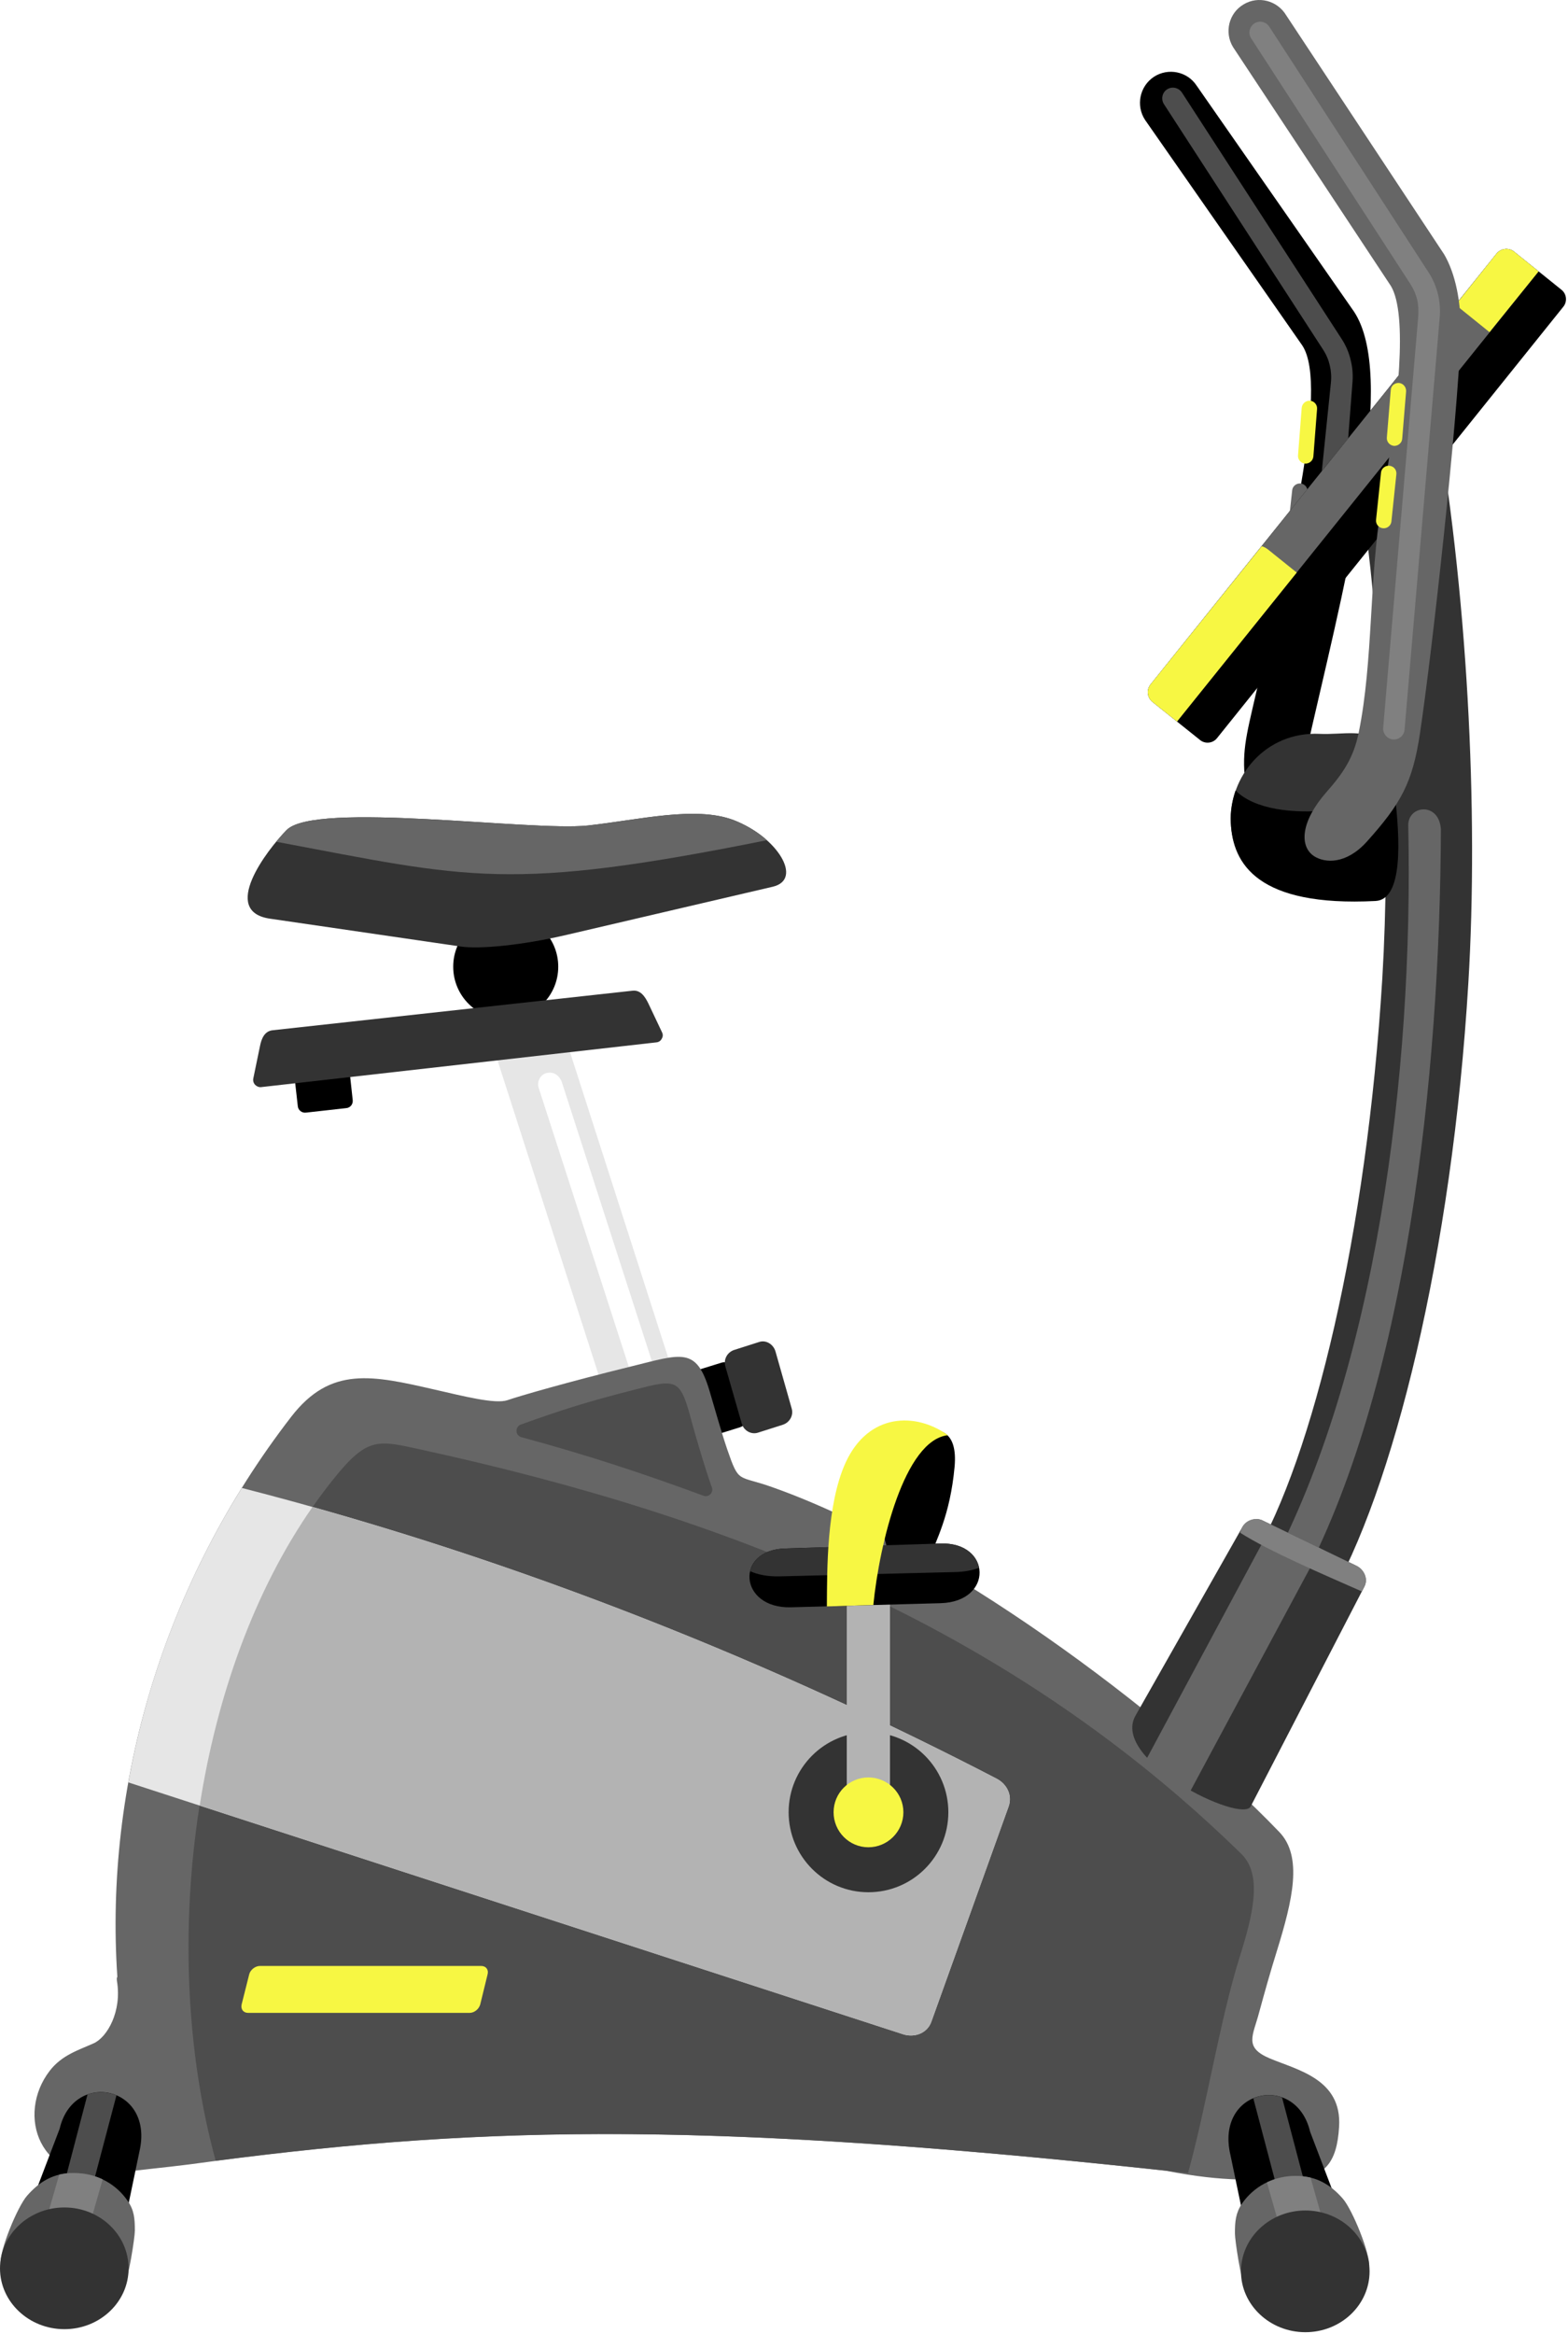 <svg width="295" height="439" viewBox="0 0 295 439" fill="none" xmlns="http://www.w3.org/2000/svg">
<path d="M269.662 74.912C276.128 110.897 278.201 152.615 276.25 184.9C273.2 235.604 262.181 280.29 249.739 301.393C247.462 305.256 242.46 306.516 238.598 304.239C234.775 301.962 233.474 296.961 235.751 293.098C247.055 273.947 257.139 232.148 260.066 183.965C261.612 158.064 260.473 125.82 256.488 95.771C262.262 90.079 266.816 82.963 269.662 74.912Z" fill="#333333"/>
<path d="M92.422 195.756C90.389 190.714 103.563 188.478 105.23 191.609L145.403 316.6C146.542 320.138 144.59 323.919 141.052 325.058C137.515 326.196 133.693 324.245 132.595 320.707L92.422 195.756Z" fill="#E6E6E6"/>
<path d="M101.408 204.783C100.879 203.523 101.652 202.099 102.79 201.815C104.132 201.49 105.108 202.181 105.637 203.319L144.752 324.488C145.118 325.668 144.468 326.887 143.329 327.253C142.15 327.66 140.89 327.009 140.524 325.83L101.408 204.783Z" fill="white"/>
<path fill-rule="evenodd" clip-rule="evenodd" d="M55.38 202.303L64.813 201.286C65.301 201.205 65.749 201.571 65.83 202.059L66.358 206.897C66.44 207.67 65.911 208.321 65.179 208.402L57.535 209.256C56.803 209.337 56.112 208.808 56.031 208.077L55.38 202.303Z" fill="black"/>
<path d="M95.146 191.69C100.603 191.69 105.027 187.267 105.027 181.81C105.027 176.353 100.603 171.929 95.146 171.929C89.689 171.929 85.266 176.353 85.266 181.81C85.266 187.267 89.689 191.69 95.146 191.69Z" fill="black"/>
<path fill-rule="evenodd" clip-rule="evenodd" d="M110.557 155.258C120.234 154.201 130.846 151.517 138.043 154.242C146.216 157.372 151.177 165.383 145.403 166.765L106.735 175.792C98.074 177.825 90.226 178.516 86.77 178.028L50.826 172.783C41.393 171.441 50.135 159.975 53.916 156.112C59.283 150.623 99.904 156.397 110.557 155.258Z" fill="#333333"/>
<path fill-rule="evenodd" clip-rule="evenodd" d="M49.118 204.458L123.487 196.041C123.934 196 124.3 195.756 124.503 195.35C124.747 194.943 124.747 194.536 124.544 194.13L121.982 188.722C121.332 187.38 120.478 186.16 119.014 186.323L51.273 193.764C49.809 193.927 49.2 195.268 48.915 196.732L47.654 202.831C47.573 203.279 47.695 203.685 47.98 204.01C48.305 204.336 48.712 204.498 49.118 204.458Z" fill="#333333"/>
<path fill-rule="evenodd" clip-rule="evenodd" d="M51.964 158.308C88.315 165.139 95.594 167.782 144.264 158.023C142.801 156.559 139.995 155.014 138.043 154.242C130.846 151.517 120.234 154.201 110.557 155.258C99.903 156.397 59.283 150.623 53.916 156.112C53.347 156.681 52.656 157.454 51.964 158.308Z" fill="#666666"/>
<path fill-rule="evenodd" clip-rule="evenodd" d="M129.911 258.089L135.807 256.26C136.58 256.016 137.393 256.504 137.637 257.276L140.32 266.587C140.524 267.36 140.036 268.173 139.263 268.417L133.408 270.247C132.595 270.491 131.782 270.003 131.538 269.19L128.895 259.919C128.651 259.147 129.139 258.333 129.911 258.089Z" fill="black"/>
<path fill-rule="evenodd" clip-rule="evenodd" d="M138.206 253.861L142.801 252.397C144.102 251.95 145.484 252.803 145.891 254.145L148.941 264.88C149.347 266.222 148.534 267.563 147.233 267.97L142.638 269.434C141.296 269.881 139.914 269.027 139.548 267.726L136.458 256.951C136.092 255.609 136.864 254.267 138.206 253.861Z" fill="#333333"/>
<path d="M271.086 155.949C270.923 202.181 264.702 261.017 244.412 298.465C243.558 299.929 241.403 300.092 239.939 299.238C238.516 298.384 238.028 296.514 238.882 295.091C258.847 257.764 265.962 202.099 264.946 155.258C264.865 151.436 270.72 150.745 271.086 155.949Z" fill="#666666"/>
<path fill-rule="evenodd" clip-rule="evenodd" d="M145.362 279.721C177.281 291.025 218.714 321.683 240.671 344.534C245.144 349.169 243.192 357.342 240.224 366.938C239.004 370.842 237.906 374.745 236.89 378.486C235.751 382.837 233.962 385.032 238.842 387.106C244.005 389.302 252.504 390.969 251.934 399.996C251.528 406.786 249.21 409.835 242.379 409.835C236.443 409.835 230.831 410.527 219.324 408.25C129.911 398.572 88.153 399.955 35.578 407.07C30.861 407.68 26.348 408.046 21.672 408.738C7.238 410.852 3.009 397.678 9.352 389.464C11.629 386.496 14.8 385.561 17.606 384.3C20.168 383.162 22.973 378.283 21.997 372.549C21.957 372.102 21.957 371.899 22.079 371.818C19.639 335.792 30.577 297.774 54.811 266.425C62.211 256.869 70.058 258.659 81.769 261.342C87.299 262.603 93.154 264.107 95.472 263.335C97.545 262.603 106.816 259.919 118.73 256.991C128.285 254.633 131.009 253.251 133.489 261.586C134.587 265.286 135.644 269.108 136.783 272.483C139.101 279.192 138.694 277.322 145.362 279.721Z" fill="#666666"/>
<path fill-rule="evenodd" clip-rule="evenodd" d="M233.556 348.682C237.54 352.585 235.792 359.985 233.149 368.321C229.49 380.072 226.928 396.417 223.512 408.697C134.099 398.857 91.65 399.752 40.58 406.379C29.56 366.207 36.107 311.558 62.536 278.42C69.245 270.003 71.034 270.857 79.654 272.727C138.775 285.657 190.577 306.679 233.556 348.682ZM97.952 267.929C106.003 265.042 110.679 263.579 119.299 261.383C127.431 259.309 127.96 259.106 130.196 267.604C130.603 269.108 132.554 275.94 133.937 279.762C134.099 280.209 133.977 280.697 133.652 281.022C133.286 281.388 132.798 281.469 132.351 281.307C120.681 276.997 110.109 273.541 98.074 270.288C97.545 270.125 97.179 269.678 97.179 269.149C97.139 268.621 97.464 268.133 97.952 267.929Z" fill="#4D4D4D"/>
<path fill-rule="evenodd" clip-rule="evenodd" d="M237.5 285.942L255.106 294.44C256.61 295.131 257.464 296.92 256.692 298.384L235.304 339.736C233.596 343.03 208.875 331.076 213.632 322.659L233.556 287.528C234.369 286.105 236.036 285.251 237.5 285.942Z" fill="#333333"/>
<path d="M248.438 291.228L223.756 337.215C220.707 335.426 217.698 333.312 215.543 331.116L239.289 286.837L248.438 291.228Z" fill="#666666"/>
<path fill-rule="evenodd" clip-rule="evenodd" d="M256.244 299.32C249.088 296.148 238.842 291.797 233.312 288.26L233.556 287.528C234.125 285.983 236.036 285.251 237.5 285.942L255.106 294.44C256.61 295.131 257.424 296.88 256.692 298.384L256.244 299.32Z" fill="#808080"/>
<path fill-rule="evenodd" clip-rule="evenodd" d="M45.499 279.843C99.212 293.627 147.802 313.917 187.446 334.491C189.439 335.508 190.496 337.622 189.764 339.736L175.207 380.275C174.435 382.389 172.077 383.284 169.922 382.593L24.152 335.223C27.568 316.072 34.684 297.205 45.499 279.843Z" fill="#E6E6E6"/>
<path fill-rule="evenodd" clip-rule="evenodd" d="M48.874 369.744H90.552C91.446 369.744 91.975 370.476 91.731 371.33L90.348 376.981C90.104 377.876 89.21 378.567 88.356 378.567H46.679C45.784 378.567 45.255 377.876 45.459 376.981L46.882 371.33C47.085 370.476 48.02 369.744 48.874 369.744Z" fill="#F7F743"/>
<path fill-rule="evenodd" clip-rule="evenodd" d="M58.796 283.421C107.263 297.002 151.096 315.624 187.446 334.491C189.439 335.507 190.496 337.622 189.764 339.736L175.207 380.275C174.435 382.389 172.077 383.284 169.922 382.593L37.571 339.574C40.783 319.04 47.776 299.238 58.796 283.421Z" fill="#B3B3B3"/>
<path fill-rule="evenodd" clip-rule="evenodd" d="M163.375 325.79C171.711 325.79 178.42 332.539 178.42 340.834C178.42 349.129 171.711 355.879 163.375 355.879C155.08 355.879 148.371 349.129 148.371 340.834C148.371 332.539 155.08 325.79 163.375 325.79Z" fill="#333333"/>
<path d="M167.441 339.167C167.441 341.403 165.611 343.233 163.375 343.233C161.098 343.233 159.309 341.403 159.309 339.167V297.53C159.309 295.294 161.098 293.464 163.375 293.464C165.611 293.464 167.441 295.294 167.441 297.53V339.167Z" fill="#B3B3B3"/>
<path fill-rule="evenodd" clip-rule="evenodd" d="M176.956 301.515L148.778 302.288C139.019 302.532 138.206 291.513 147.68 291.228L176.996 290.293C186.511 290.008 186.958 301.23 176.956 301.515Z" fill="black"/>
<path fill-rule="evenodd" clip-rule="evenodd" d="M165.042 272.565C165.733 272.727 180.778 262.359 179.599 275.817C178.745 285.129 176.061 289.723 174.719 293.505C162.684 300.499 166.75 275.736 165.042 272.565Z" fill="black"/>
<path d="M163.375 334.288C166.994 334.288 169.962 337.215 169.962 340.834C169.962 344.453 166.994 347.421 163.375 347.421C159.756 347.421 156.829 344.453 156.829 340.834C156.829 337.215 159.756 334.288 163.375 334.288Z" fill="#F7F743"/>
<path fill-rule="evenodd" clip-rule="evenodd" d="M179.68 295.66L146.582 296.473C144.386 296.514 142.557 296.148 141.134 295.497C141.662 293.261 143.777 291.35 147.68 291.228L176.996 290.293C181.266 290.171 183.746 292.366 184.193 294.847C182.974 295.335 181.469 295.619 179.68 295.66Z" fill="#333333"/>
<path fill-rule="evenodd" clip-rule="evenodd" d="M164.31 301.84C165.449 290.333 170.165 270.816 178.338 269.922C172.32 265.571 163.416 265.693 159.106 275.045C155.487 282.933 155.609 295.375 155.568 302.125L164.31 301.84Z" fill="#F7F743"/>
<path d="M11.222 400.362C13.825 389.18 29.113 392.311 26.226 404.672L21.266 428.499C20.005 433.378 15.044 436.306 10.165 435.045C5.286 433.825 0.813 429.231 2.074 424.351L11.222 400.362Z" fill="black"/>
<path d="M10.734 415.813L16.468 393.896C18.257 393.287 20.208 393.368 21.916 394.059L15.817 417.154L10.734 415.813Z" fill="#4D4D4D"/>
<path fill-rule="evenodd" clip-rule="evenodd" d="M14.028 408.697C18.297 408.738 21.875 410.771 24.03 413.942C25.25 415.691 25.372 417.276 25.372 419.513C25.372 420.814 24.193 428.418 23.339 430.085C22.079 432.524 0.976 432.768 0.122 425.815C-0.163 423.376 3.293 414.999 5.083 412.966C7.4 410.323 10.084 408.616 14.028 408.697Z" fill="#666666"/>
<path d="M19.314 409.876L16.061 421.261L8.254 419.025L11.141 408.982C12.036 408.778 12.971 408.656 14.028 408.697C15.98 408.697 17.769 409.144 19.314 409.876Z" fill="#808080"/>
<path fill-rule="evenodd" clip-rule="evenodd" d="M12.117 415.162C18.785 415.162 24.193 420.285 24.193 426.628C24.193 432.931 18.785 438.054 12.117 438.054C5.449 438.054 -3.05176e-05 432.931 -3.05176e-05 426.628C-3.05176e-05 420.285 5.449 415.162 12.117 415.162Z" fill="#333333"/>
<path d="M246.486 400.931C243.843 389.708 228.595 392.88 231.482 405.241L236.443 429.027C237.703 433.907 242.664 436.875 247.502 435.614C252.382 434.354 256.895 429.8 255.635 424.921L246.486 400.931Z" fill="black"/>
<path d="M246.974 416.382L241.2 394.466C239.411 393.815 237.5 393.896 235.792 394.628L241.891 417.724L246.974 416.382Z" fill="#4D4D4D"/>
<path fill-rule="evenodd" clip-rule="evenodd" d="M243.64 409.225C239.37 409.266 235.792 411.34 233.637 414.471C232.458 416.26 232.336 417.846 232.336 420.041C232.336 421.383 233.474 428.946 234.369 430.654C235.589 433.093 256.692 433.297 257.586 426.384C257.871 423.945 254.415 415.528 252.626 413.495C250.308 410.852 247.584 409.185 243.64 409.225Z" fill="#666666"/>
<path d="M238.354 410.445L241.607 421.83L249.413 419.594L246.567 409.551C245.673 409.347 244.697 409.226 243.64 409.226C241.728 409.266 239.939 409.673 238.354 410.445Z" fill="#808080"/>
<path fill-rule="evenodd" clip-rule="evenodd" d="M245.591 415.731C238.923 415.731 233.474 420.854 233.474 427.197C233.474 433.5 238.923 438.623 245.591 438.623C252.26 438.623 257.668 433.5 257.668 427.197C257.668 420.854 252.26 415.731 245.591 415.731Z" fill="#333333"/>
<path d="M237.012 156.844C236.036 155.38 235.345 153.144 234.897 150.745C233.434 143.385 234.003 140.336 235.629 133.301C242.216 104.879 250.145 72.798 245.022 64.991L215.421 22.541C213.672 19.858 214.404 16.239 217.088 14.45C219.772 12.701 223.39 13.433 225.139 16.117L254.74 58.608C262.669 70.602 254.089 105.367 247.014 135.904L245.835 141.068C245.754 141.312 245.713 141.596 245.713 141.84C243.924 132.773 258.481 176.442 237.012 156.844Z" fill="black"/>
<path fill-rule="evenodd" clip-rule="evenodd" d="M246.486 75.36C247.258 75.441 247.868 76.132 247.787 76.945L247.096 85.85C247.014 86.663 246.323 87.233 245.51 87.192C244.737 87.111 244.127 86.419 244.209 85.606L244.9 76.701C244.981 75.888 245.672 75.319 246.486 75.36Z" fill="#F7F743"/>
<path fill-rule="evenodd" clip-rule="evenodd" d="M244.697 90.933C245.51 91.014 246.079 91.746 245.998 92.519L245.022 101.423C244.941 102.196 244.249 102.765 243.436 102.684C242.664 102.602 242.054 101.911 242.135 101.098L243.111 92.193C243.192 91.421 243.924 90.851 244.697 90.933Z" fill="#666666"/>
<path fill-rule="evenodd" clip-rule="evenodd" d="M216.437 128.747L281.576 47.67C282.389 46.694 283.853 46.531 284.829 47.304L293.774 54.501C294.75 55.273 294.913 56.737 294.1 57.713L228.961 138.831C228.188 139.807 226.725 139.97 225.749 139.156L216.803 132C215.828 131.187 215.665 129.764 216.437 128.747Z" fill="black"/>
<path fill-rule="evenodd" clip-rule="evenodd" d="M289.464 51.044L221.439 135.7L216.803 132C215.828 131.187 215.665 129.764 216.437 128.747L281.576 47.67C282.389 46.694 283.853 46.531 284.829 47.304L289.464 51.044Z" fill="#666666"/>
<path fill-rule="evenodd" clip-rule="evenodd" d="M237.378 102.724C237.825 102.846 238.232 103.09 238.598 103.375L243.965 107.685L221.439 135.7L216.803 132C215.828 131.187 215.665 129.764 216.437 128.747L237.378 102.724Z" fill="#F7F743"/>
<path fill-rule="evenodd" clip-rule="evenodd" d="M280.234 62.47L274.786 58.079C274.46 57.835 274.176 57.509 273.973 57.184L281.576 47.669C282.389 46.694 283.853 46.531 284.829 47.304L289.464 51.044L280.234 62.47Z" fill="#F7F743"/>
<path fill-rule="evenodd" clip-rule="evenodd" d="M248.316 138.018C252.463 138.221 257.505 136.92 259.172 139.766C264.702 149.362 262.872 168.717 255.431 169.123C237.662 170.099 231.889 162.496 231.563 154.73C231.197 146.109 238.028 137.53 248.316 138.018Z" fill="#333333"/>
<path fill-rule="evenodd" clip-rule="evenodd" d="M232.458 148.671C239.655 155.909 261.693 151.599 262.262 148.142C263.563 158.389 263.889 169.164 258.806 169.449C236.646 170.587 231.889 162.496 231.563 154.73C231.441 152.656 231.807 150.582 232.458 148.671Z" fill="black"/>
<path d="M249.535 148.996C252.626 145.5 254.659 142.572 255.634 137.733C258.359 124.315 257.586 108.742 259.863 95.202C263.238 75.807 264.824 59.095 261.693 53.809L231.97 8.839C230.303 6.074 231.197 2.455 233.962 0.828C236.727 -0.839 240.305 0.096 241.972 2.861L271.695 47.832C273.729 51.288 275.03 56.737 274.786 63.527C274.176 79.466 269.54 121.916 267.141 137.977C265.759 147.167 263.604 151.111 257.139 158.308C253.276 162.577 249.291 162.374 247.177 160.991C244.453 159.121 244.697 154.526 249.535 148.996Z" fill="#666666"/>
<path fill-rule="evenodd" clip-rule="evenodd" d="M263.197 72.025C264.011 72.107 264.58 72.798 264.539 73.611L263.807 82.516C263.767 83.288 263.035 83.898 262.262 83.858C261.449 83.776 260.839 83.085 260.92 82.272L261.652 73.367C261.693 72.554 262.384 71.985 263.197 72.025Z" fill="#F7F743"/>
<path fill-rule="evenodd" clip-rule="evenodd" d="M261.408 87.599C262.221 87.68 262.791 88.371 262.709 89.184L261.774 98.089C261.693 98.862 260.961 99.431 260.188 99.35C259.375 99.268 258.806 98.577 258.887 97.764L259.823 88.859C259.904 88.087 260.636 87.517 261.408 87.599Z" fill="#F7F743"/>
<path d="M264.255 137.205C264.173 138.343 263.197 139.156 262.059 139.075C260.961 138.953 260.148 137.977 260.229 136.879L266.816 59.624C266.898 58.445 266.857 57.347 266.613 56.33C266.369 55.314 265.922 54.297 265.312 53.362L235.385 7.212C234.775 6.277 235.06 5.016 235.995 4.407C236.931 3.797 238.191 4.081 238.801 5.016L268.727 51.166C269.622 52.508 270.191 53.931 270.557 55.395C270.882 56.859 271.004 58.363 270.842 59.949L264.255 137.205Z" fill="#808080"/>
<path d="M248.682 88.615L250.389 72.025C250.511 70.846 250.43 69.749 250.186 68.732C249.942 67.675 249.535 66.699 248.926 65.764L218.999 19.614C218.389 18.678 218.633 17.418 219.568 16.808C220.504 16.198 221.764 16.483 222.374 17.418L252.3 63.568C253.195 64.91 253.805 66.333 254.13 67.797C254.496 69.261 254.577 70.765 254.415 72.351L253.642 82.475L248.682 88.615Z" fill="#4D4D4D"/>
</svg>
